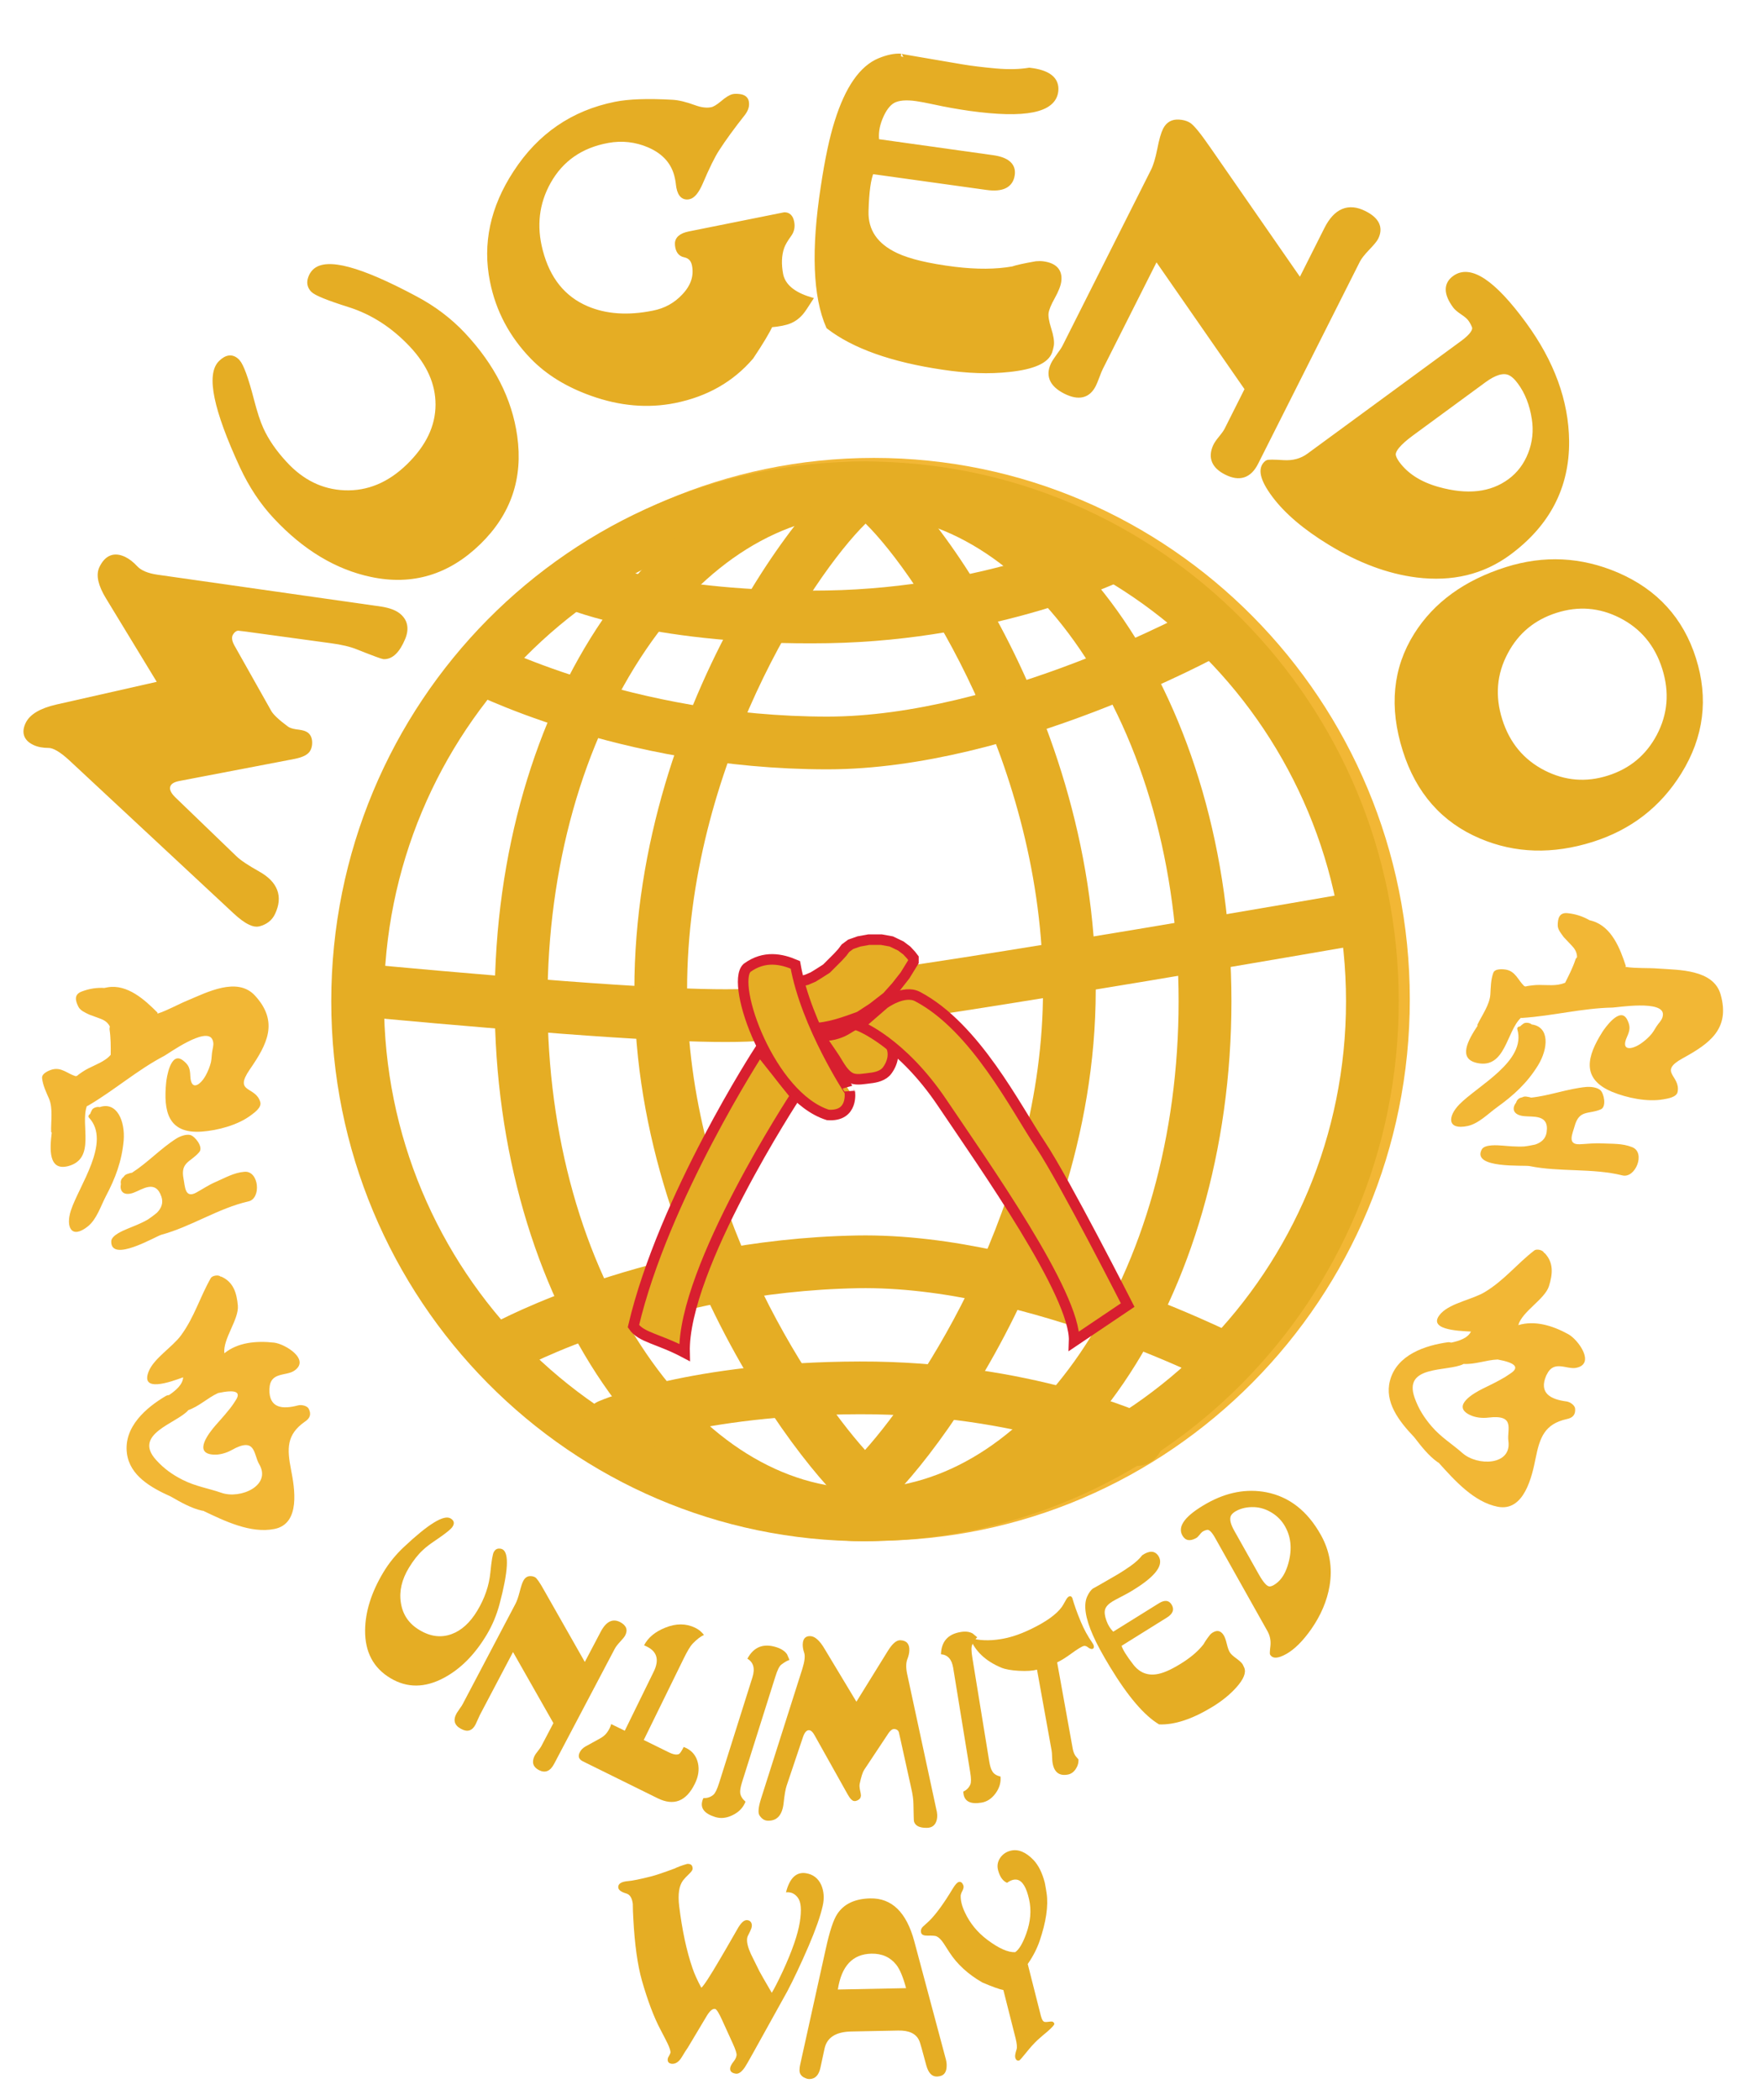 <?xml version="1.0" encoding="utf-8"?>
<!-- Generator: Adobe Illustrator 24.0.3, SVG Export Plug-In . SVG Version: 6.00 Build 0)  -->
<svg version="1.1" xmlns="http://www.w3.org/2000/svg" xmlns:xlink="http://www.w3.org/1999/xlink" x="0px" y="0px"
	 viewBox="0 0 167.22 199.11" style="enable-background:new 0 0 167.22 199.11;" xml:space="preserve">
<style type="text/css">
	.Red_x0020_Fill_x002C__x0020_Yellow_x0020_Stroke_x0020_1pt{fill:#E5AD24;stroke:#D81F2F;stroke-miterlimit:10;}
	.st0{display:none;fill:#D81F2F;}
	.st1{fill:#F2B735;}
	.st2{fill:#E5AD24;}
	.st3{fill:none;stroke:#E5AD24;stroke-width:5;stroke-miterlimit:10;}
	.st4{fill:none;stroke:#E5AD24;stroke-width:5;stroke-linecap:round;stroke-miterlimit:10;}
	.st5{fill:#E5AD24;stroke:#E5AD24;stroke-width:0.5;stroke-miterlimit:10;}
</style>
<g id="world-layer">
	<rect class="st0" width="167.22" height="199.11"/>
	<g>
		<path class="st1" d="M82.89,43.42c-28.07,0-50.83,22.98-50.83,51.34c0,28.35,22.76,51.34,50.83,51.34
			c28.07,0,50.83-22.98,50.83-51.34C133.71,66.41,110.96,43.42,82.89,43.42z M82.89,141.99c-25.82,0-46.76-21.15-46.76-47.23
			c0-26.08,20.93-47.23,46.76-47.23c25.83,0,46.76,21.14,46.76,47.23C129.65,120.84,108.71,141.99,82.89,141.99z"/>
		<g>
			<g>
				<g>
					<g>
						<path class="st2" d="M82.05,48.76c25.16,0,45.62,20.72,45.62,46.19s-20.47,46.19-45.62,46.19s-45.63-20.72-45.63-46.19
							S56.89,48.76,82.05,48.76 M82.05,43.76c-27.96,0-50.63,22.92-50.63,51.19s22.67,51.19,50.63,51.19s50.62-22.92,50.62-51.19
							S110.01,43.76,82.05,43.76L82.05,43.76z"/>
					</g>
					<g>
						<path class="st2" d="M81.86,48.76c7.63,0,14.94,4.55,20.57,12.81c6.04,8.85,9.36,20.7,9.36,33.38s-3.33,24.53-9.36,33.38
							c-5.64,8.26-12.95,12.81-20.57,12.81s-14.94-4.55-20.57-12.81c-6.04-8.85-9.36-20.7-9.36-33.38s3.33-24.53,9.36-33.38
							C66.92,53.31,74.23,48.76,81.86,48.76 M81.86,43.76c-19.29,0-34.94,22.92-34.94,51.19s15.64,51.19,34.94,51.19
							s34.94-22.92,34.94-51.19S101.15,43.76,81.86,43.76L81.86,43.76z"/>
					</g>
					<g>
						<path class="st2" d="M82.1,49.65c5.05,4.97,16.83,22.9,16.83,44.21c0,20.3-11.53,37.65-16.88,43.63
							c-5.35-5.97-16.88-23.33-16.88-43.63C65.17,72.65,77.01,54.66,82.1,49.65 M82.08,43.76c-0.01,0-0.02,0-0.03,0
							c-3.62,0.12-21.88,22.43-21.88,50.1s19.63,50.1,21.88,50.1s21.88-22.43,21.88-50.1C103.92,66.26,85.77,43.76,82.08,43.76
							L82.08,43.76z"/>
					</g>
				</g>
				<g>
					<path class="st3" d="M33.93,93.86c42.93,3.96,37.56,2.17,45.93,1.09c10.05-1.09,49.41-7.95,49.41-7.95"/>
					<path class="st3" d="M54.67,55.37c0,0,8.12,3.38,23.81,3.12s27.12-5.81,27.12-5.81"/>
					<path class="st3" d="M114.61,59.88c0,0-19.19,10.56-36.12,10.57c-19.25,0-33.38-7.38-33.38-7.38"/>
					<path class="st4" d="M57.79,135.16c0,0,8.06-3.52,23.75-3.56c15.69-0.04,26.28,4.9,26.28,4.9"/>
					<path class="st3" d="M117.63,129.56c0,0-19.38-10.21-36.31-9.91c-19.25,0.36-33.23,7.99-33.23,7.99"/>
				</g>
			</g>
		</g>
	</g>
</g>
<g id="text-layer">
	<g>
		<path class="st2" d="M46.18,154.98c-1.13,1.9-2.49,3.27-4.08,4.12c-1.8,0.96-3.49,0.97-5.06,0.03c-1.63-0.97-2.43-2.49-2.41-4.55
			c0.02-1.76,0.59-3.58,1.72-5.47c0.52-0.87,1.17-1.68,1.96-2.42c2.32-2.18,3.79-3.09,4.43-2.71c0.32,0.19,0.39,0.45,0.2,0.76
			c-0.14,0.24-0.67,0.67-1.59,1.29c-0.54,0.36-0.95,0.67-1.23,0.94c-0.47,0.43-0.91,0.99-1.33,1.68c-0.68,1.12-0.94,2.22-0.77,3.31
			c0.17,1.14,0.76,2.01,1.78,2.61c1.03,0.62,2.04,0.74,3.03,0.38c0.94-0.34,1.76-1.09,2.44-2.22c0.71-1.18,1.12-2.39,1.24-3.61
			c0.11-1.13,0.22-1.79,0.34-1.98c0.12-0.2,0.29-0.31,0.5-0.3c0.13,0,0.24,0.03,0.33,0.08c0.62,0.37,0.52,2.1-0.3,5.19
			C47.1,153.15,46.7,154.11,46.18,154.98z"/>
		<path class="st2" d="M59.29,155.09c-0.06,0.12-0.22,0.31-0.46,0.57c-0.25,0.27-0.42,0.49-0.51,0.66l-5.76,10.93
			c-0.37,0.71-0.86,0.9-1.45,0.59c-0.55-0.29-0.69-0.73-0.42-1.32c0.06-0.12,0.16-0.28,0.32-0.47c0.16-0.2,0.26-0.35,0.32-0.45
			l1.16-2.21l-3.83-6.74l-3.14,5.96c-0.05,0.1-0.12,0.26-0.21,0.46c-0.09,0.21-0.16,0.36-0.21,0.46c-0.31,0.59-0.77,0.73-1.36,0.41
			c-0.65-0.34-0.79-0.84-0.42-1.5c0.06-0.09,0.15-0.23,0.29-0.43c0.14-0.19,0.24-0.34,0.29-0.45l4.99-9.48
			c0.14-0.26,0.27-0.64,0.4-1.14c0.13-0.5,0.24-0.85,0.35-1.05c0.16-0.3,0.39-0.45,0.68-0.44c0.16,0,0.3,0.04,0.42,0.1
			c0.16,0.08,0.45,0.49,0.86,1.23l3.87,6.81l1.5-2.85c0.52-1,1.15-1.3,1.87-0.92C59.42,154.14,59.57,154.56,59.29,155.09z"/>
		<path class="st2" d="M65.91,169.13c-0.82,1.68-2,2.14-3.54,1.38l-7.09-3.5c-0.4-0.2-0.49-0.5-0.26-0.91
			c0.11-0.2,0.29-0.37,0.52-0.5l1.38-0.76c0.27-0.15,0.49-0.33,0.65-0.55c0.21-0.29,0.34-0.56,0.4-0.81l1.29,0.63l2.74-5.59
			c0.55-1.12,0.33-1.91-0.65-2.39c-0.09-0.04-0.17-0.08-0.26-0.12c0.38-0.73,1.05-1.29,2.01-1.67c1.03-0.42,1.98-0.41,2.84,0.01
			c0.35,0.17,0.62,0.4,0.83,0.68c-0.3,0.13-0.66,0.4-1.07,0.82c-0.21,0.22-0.5,0.69-0.86,1.43l-3.78,7.71l2.36,1.16
			c0.44,0.22,0.77,0.27,0.98,0.17c0.1-0.05,0.25-0.28,0.45-0.67c0.08,0.03,0.15,0.06,0.23,0.1c0.6,0.29,0.97,0.77,1.12,1.43
			C66.34,167.81,66.24,168.46,65.91,169.13z"/>
		<path class="st2" d="M70.71,170.84c-0.22,0.56-0.62,0.98-1.21,1.27c-0.59,0.29-1.14,0.35-1.67,0.18c-1.03-0.32-1.43-0.85-1.2-1.57
			c0.02-0.07,0.05-0.15,0.09-0.22c0.36,0.01,0.68-0.09,0.95-0.32c0.17-0.15,0.35-0.52,0.54-1.12l3.16-10.02
			c0.26-0.83,0.1-1.41-0.48-1.76c0.6-1.12,1.52-1.48,2.75-1.09c0.47,0.15,0.8,0.37,1.01,0.67l0.23,0.54
			c-0.18,0.05-0.44,0.19-0.77,0.44c-0.18,0.13-0.38,0.52-0.58,1.18l-3.15,9.98c-0.14,0.45-0.2,0.79-0.17,1.03
			C70.25,170.31,70.42,170.59,70.71,170.84z"/>
		<path class="st2" d="M88.86,172.53c-0.12,0.52-0.43,0.78-0.94,0.79c-0.7,0.01-1.11-0.19-1.23-0.61c-0.02-0.07-0.03-0.61-0.05-1.61
			c0-0.43-0.07-0.95-0.22-1.59l-1-4.53c-0.03-0.14-0.09-0.4-0.17-0.75c-0.06-0.16-0.2-0.26-0.4-0.28c-0.19-0.02-0.38,0.11-0.56,0.37
			l-2.33,3.51c-0.14,0.22-0.28,0.66-0.42,1.32c-0.03,0.14-0.02,0.33,0.03,0.57c0.06,0.26,0.09,0.44,0.09,0.54
			c-0.01,0.2-0.11,0.35-0.32,0.45c-0.1,0.05-0.21,0.08-0.31,0.07c-0.18-0.01-0.39-0.21-0.61-0.6l-3.17-5.66
			c-0.16-0.29-0.33-0.45-0.51-0.46c-0.23-0.01-0.42,0.2-0.57,0.63l-1.56,4.64c-0.11,0.33-0.2,0.87-0.28,1.61
			c-0.12,1.17-0.63,1.74-1.52,1.7c-0.31-0.01-0.56-0.18-0.77-0.5c-0.07-0.11-0.1-0.27-0.09-0.48c0.01-0.28,0.09-0.63,0.22-1.06
			l3.93-12.35c0.22-0.71,0.28-1.22,0.18-1.52c-0.1-0.29-0.15-0.57-0.14-0.82c0.02-0.54,0.27-0.79,0.73-0.77
			c0.42,0.02,0.87,0.41,1.32,1.17l3.04,5.05l2.99-4.83c0.43-0.69,0.82-1.02,1.19-1c0.59,0.03,0.87,0.36,0.84,0.99
			c-0.01,0.24-0.07,0.51-0.19,0.81c-0.13,0.35-0.14,0.81-0.02,1.38l2.76,12.81C88.91,171.92,88.92,172.26,88.86,172.53z"/>
		<path class="st2" d="M94.9,168.46c0.05,0.57-0.11,1.1-0.48,1.6c-0.37,0.5-0.82,0.79-1.34,0.87c-1.01,0.17-1.58-0.11-1.69-0.82
			c-0.01-0.07-0.02-0.15-0.02-0.23c0.31-0.14,0.54-0.37,0.67-0.68c0.08-0.2,0.08-0.59-0.02-1.18l-1.61-9.87
			c-0.13-0.81-0.52-1.24-1.16-1.29c0.04-1.21,0.66-1.91,1.87-2.11c0.46-0.08,0.84-0.03,1.14,0.14l0.43,0.36
			c-0.13,0.12-0.29,0.35-0.47,0.7c-0.1,0.19-0.1,0.61,0.01,1.25l1.6,9.82c0.07,0.44,0.17,0.76,0.3,0.95
			C94.27,168.21,94.53,168.37,94.9,168.46z"/>
		<path class="st2" d="M103.73,156.26c-0.07,0.13-0.21,0.13-0.43,0.02c-0.2-0.17-0.36-0.24-0.49-0.21
			c-0.21,0.05-0.63,0.31-1.26,0.77c-0.44,0.32-0.86,0.59-1.28,0.79l1.47,8.14c0.04,0.25,0.12,0.48,0.23,0.67
			c0.01,0.03,0.12,0.16,0.32,0.39c0.02,0.33-0.07,0.64-0.27,0.93c-0.2,0.29-0.45,0.46-0.75,0.51c-0.82,0.15-1.3-0.24-1.44-1.15
			c-0.02-0.12-0.03-0.31-0.04-0.57c-0.01-0.26-0.02-0.45-0.05-0.59l-1.38-7.64c-0.41,0.11-0.98,0.15-1.71,0.11
			c-0.73-0.04-1.29-0.14-1.68-0.3c-1.5-0.63-2.49-1.57-2.97-2.82c0.85,0.25,1.81,0.29,2.88,0.12c0.87-0.13,1.83-0.44,2.87-0.94
			c1.46-0.7,2.46-1.41,2.98-2.14c0.06-0.08,0.18-0.3,0.38-0.65c0.11-0.2,0.23-0.32,0.35-0.34c0.11-0.02,0.19,0.04,0.25,0.17
			c0.17,0.6,0.43,1.36,0.81,2.26c0.29,0.69,0.64,1.34,1.07,1.96C103.75,155.97,103.79,156.14,103.73,156.26z"/>
		<path class="st2" d="M118.02,158.14c0.19,0.47-0.06,1.09-0.76,1.87c-0.59,0.66-1.34,1.27-2.25,1.83
			c-1.92,1.17-3.61,1.73-5.07,1.67c-1.4-0.83-2.95-2.64-4.65-5.44c-0.74-1.22-1.28-2.22-1.62-3c-0.73-1.64-0.91-2.87-0.56-3.67
			c0.16-0.36,0.35-0.62,0.56-0.78c-0.03,0.03,0.23-0.12,0.81-0.45l1.54-0.89c0.36-0.21,0.77-0.48,1.24-0.81
			c0.46-0.33,0.82-0.66,1.08-1c0.68-0.46,1.19-0.44,1.53,0.06c0.54,0.83-0.21,1.88-2.26,3.16c-0.44,0.28-0.91,0.54-1.41,0.79
			c-0.29,0.15-0.51,0.27-0.68,0.37c-0.39,0.24-0.62,0.49-0.7,0.75c-0.08,0.26-0.04,0.62,0.13,1.09c0.15,0.41,0.36,0.75,0.64,1.03
			l4.34-2.7c0.54-0.33,0.93-0.29,1.19,0.12c0.29,0.46,0.14,0.88-0.44,1.24l-4.3,2.68c0.12,0.38,0.49,0.97,1.1,1.76
			c0.62,0.81,1.42,1.11,2.4,0.9c0.62-0.13,1.42-0.51,2.39-1.14c0.81-0.53,1.44-1.09,1.9-1.69c0.09-0.18,0.29-0.48,0.61-0.89
			c0.07-0.08,0.15-0.14,0.23-0.19c0.43-0.27,0.77-0.19,1.04,0.22c0.12,0.18,0.22,0.46,0.31,0.84c0.09,0.38,0.19,0.65,0.29,0.81
			c0.1,0.16,0.3,0.35,0.61,0.57c0.3,0.22,0.51,0.41,0.61,0.57C117.92,157.93,117.97,158.03,118.02,158.14z"/>
		<path class="st2" d="M125.28,145.54c0.84,1.5,1.12,3.11,0.83,4.84c-0.24,1.41-0.82,2.78-1.74,4.1c-0.78,1.11-1.57,1.9-2.36,2.35
			c-0.8,0.45-1.31,0.47-1.55,0.05c-0.03-0.05-0.02-0.32,0.04-0.82c0.05-0.49-0.04-0.95-0.27-1.37l-4.98-8.87
			c-0.31-0.55-0.57-0.81-0.78-0.75c-0.13,0.03-0.25,0.07-0.35,0.13c-0.09,0.05-0.2,0.15-0.33,0.32c-0.13,0.16-0.24,0.27-0.33,0.32
			c-0.6,0.33-1.03,0.25-1.31-0.24c-0.5-0.88,0.28-1.9,2.34-3.06c1.88-1.05,3.76-1.4,5.63-1.04
			C122.29,141.93,124.01,143.27,125.28,145.54z M121.9,144.76c-0.3-0.54-0.72-0.98-1.25-1.31c-0.53-0.33-1.08-0.51-1.66-0.54
			c-0.68-0.03-1.27,0.1-1.77,0.38c-0.23,0.13-0.39,0.28-0.47,0.44c-0.14,0.31-0.04,0.77,0.3,1.38l2.35,4.18
			c0.43,0.76,0.77,1.14,1.02,1.14c0.11,0,0.23-0.04,0.38-0.12c0.6-0.34,1.04-0.94,1.32-1.81
			C122.58,147.08,122.5,145.84,121.9,144.76z"/>
	</g>
	<g>
		<path class="st2" d="M78.03,180.73c-0.22,0.98-0.67,2.25-1.33,3.79c-0.76,1.76-1.44,3.19-2.03,4.31
			c-0.55,0.99-1.64,2.95-3.27,5.89c-0.41,0.74-0.66,1.17-0.75,1.3c-0.31,0.45-0.59,0.65-0.86,0.61c-0.41-0.06-0.58-0.25-0.53-0.56
			c0.03-0.16,0.14-0.37,0.35-0.63c0.14-0.18,0.22-0.36,0.25-0.54c0.03-0.17-0.09-0.55-0.36-1.14l-1.02-2.24
			c-0.3-0.66-0.52-1.01-0.66-1.03c-0.24-0.04-0.5,0.19-0.79,0.67l-1.78,2.98c-0.14,0.2-0.33,0.49-0.56,0.88
			c-0.28,0.48-0.61,0.71-0.99,0.67c-0.23-0.03-0.35-0.14-0.37-0.34c-0.01-0.12,0.02-0.24,0.1-0.36c0.09-0.16,0.14-0.27,0.16-0.33
			c0.03-0.13-0.05-0.41-0.24-0.83c-0.08-0.17-0.31-0.63-0.71-1.39c-0.62-1.17-1.2-2.71-1.75-4.62c-0.42-1.48-0.69-3.44-0.82-5.87
			c-0.03-0.53-0.05-1.01-0.05-1.42c-0.07-0.56-0.27-0.88-0.6-0.98c-0.55-0.16-0.81-0.37-0.78-0.66c0.03-0.3,0.34-0.47,0.92-0.52
			c0.41-0.03,1.15-0.18,2.22-0.45c0.43-0.11,1.17-0.36,2.22-0.75c0.27-0.14,0.66-0.28,1.17-0.43c0.3-0.02,0.47,0.08,0.51,0.32
			c0.01,0.07,0.02,0.13,0.01,0.17c-0.02,0.12-0.13,0.27-0.34,0.47c-0.26,0.25-0.45,0.45-0.57,0.61c-0.18,0.25-0.31,0.57-0.37,0.97
			c-0.06,0.41-0.06,0.9,0.01,1.47c0.28,2.28,0.7,4.24,1.26,5.87c0.19,0.56,0.47,1.18,0.84,1.86c0.23-0.18,0.82-1.09,1.78-2.73
			c0.28-0.47,0.82-1.4,1.61-2.78c0.34-0.62,0.65-0.92,0.94-0.9c0.19,0.01,0.32,0.09,0.4,0.24c0.08,0.15,0.08,0.32,0.02,0.52
			c-0.04,0.12-0.14,0.36-0.33,0.72c-0.03,0.07-0.06,0.14-0.07,0.22c-0.06,0.37,0.06,0.87,0.35,1.51c0.18,0.37,0.45,0.91,0.81,1.64
			c0.08,0.16,0.47,0.84,1.17,2.04c0.22-0.35,0.56-1.01,1.02-1.99c0.91-1.96,1.45-3.53,1.64-4.71c0.18-1.14,0.12-1.91-0.18-2.31
			c-0.22-0.3-0.49-0.47-0.8-0.51c-0.1-0.02-0.21-0.02-0.33,0c0.34-1.35,0.97-1.96,1.89-1.82c0.68,0.11,1.16,0.48,1.45,1.11
			C78.15,179.33,78.2,179.99,78.03,180.73z"/>
		<path class="st2" d="M89.72,195.29c0.04,0.17,0.07,0.34,0.07,0.52c0.01,0.61-0.2,0.96-0.63,1.05c-0.13,0.03-0.23,0.04-0.3,0.04
			c-0.47,0.01-0.8-0.34-1-1.05l-0.44-1.62c-0.11-0.4-0.19-0.66-0.26-0.79c-0.3-0.62-0.96-0.92-1.96-0.9l-4.46,0.09
			c-1.46,0.03-2.3,0.57-2.53,1.61l-0.39,1.81c-0.15,0.72-0.5,1.08-1.04,1.09c-0.08,0-0.15-0.01-0.23-0.03
			c-0.47-0.14-0.71-0.4-0.72-0.78c0-0.15,0.02-0.36,0.08-0.62l2.42-10.94c0.36-1.64,0.72-2.74,1.09-3.29
			c0.63-0.95,1.67-1.44,3.13-1.47c2.04-0.04,3.43,1.32,4.17,4.07L89.72,195.29z M85.94,188.52c-0.28-1.05-0.59-1.79-0.93-2.22
			c-0.57-0.72-1.36-1.07-2.36-1.05c-1.78,0.04-2.84,1.17-3.18,3.4L85.94,188.52z"/>
		<path class="st2" d="M99.27,179.51c0.18,1.22-0.05,2.74-0.67,4.56c-0.25,0.72-0.62,1.44-1.12,2.16l1.25,4.93
			c0.09,0.34,0.2,0.53,0.35,0.56c0.09,0.02,0.27,0.01,0.54-0.03c0.19-0.03,0.32,0.03,0.38,0.19c0.04,0.09-0.19,0.35-0.67,0.77
			c-0.21,0.17-0.52,0.43-0.92,0.79c-0.35,0.33-0.7,0.72-1.05,1.16c-0.4,0.5-0.63,0.76-0.69,0.78c-0.19,0.05-0.32-0.05-0.38-0.3
			c-0.03-0.13,0.01-0.38,0.13-0.75c0.07-0.2,0.03-0.56-0.1-1.09l-1.15-4.54c-0.37-0.07-1.04-0.31-2-0.72
			c-1.34-0.77-2.38-1.72-3.12-2.86c-0.12-0.18-0.3-0.46-0.54-0.84c-0.23-0.35-0.46-0.57-0.67-0.67c-0.12-0.06-0.41-0.08-0.86-0.07
			c-0.35,0.01-0.56-0.08-0.61-0.27c-0.06-0.22,0-0.42,0.18-0.59c0.11-0.1,0.31-0.28,0.59-0.54c0.62-0.61,1.37-1.63,2.23-3.06
			c0.23-0.38,0.42-0.59,0.58-0.63c0.18-0.04,0.32,0.06,0.42,0.31c0.05,0.13,0.03,0.29-0.06,0.48c-0.13,0.24-0.19,0.42-0.19,0.52
			c-0.01,0.46,0.12,1,0.41,1.6c0.47,1,1.17,1.86,2.11,2.57c1.09,0.82,1.97,1.21,2.65,1.18c0.37-0.25,0.72-0.84,1.05-1.76
			c0.41-1.13,0.5-2.21,0.27-3.24c-0.25-1.14-0.63-1.76-1.13-1.87c-0.29-0.06-0.61,0.04-0.96,0.29c-0.39-0.16-0.67-0.54-0.84-1.15
			c-0.13-0.44-0.06-0.85,0.19-1.22c0.24-0.34,0.57-0.57,0.98-0.67c0.71-0.18,1.44,0.11,2.18,0.88c0.47,0.5,0.83,1.22,1.07,2.16
			C99.16,178.84,99.22,179.17,99.27,179.51z"/>
	</g>
	<path class="st5" d="M37.73,58.34c0.68,0.52,0.84,1.24,0.48,2.13c-0.51,1.23-1.12,1.82-1.83,1.78c-0.12-0.01-0.94-0.31-2.45-0.91
		c-0.64-0.26-1.48-0.46-2.54-0.6l-7.54-1.03c-0.24-0.04-0.66-0.09-1.26-0.16c-0.29,0.02-0.54,0.2-0.73,0.54
		c-0.17,0.32-0.12,0.73,0.14,1.21l3.52,6.25c0.22,0.38,0.77,0.9,1.65,1.55c0.19,0.14,0.48,0.24,0.87,0.3
		c0.43,0.05,0.73,0.11,0.88,0.19c0.29,0.14,0.44,0.42,0.44,0.84c0,0.21-0.04,0.41-0.13,0.59c-0.15,0.32-0.6,0.55-1.36,0.7
		l-10.86,2.08c-0.57,0.1-0.92,0.31-1.06,0.61c-0.19,0.4-0.02,0.87,0.51,1.38l5.79,5.58c0.41,0.4,1.15,0.89,2.2,1.48
		c1.67,0.93,2.14,2.17,1.41,3.71c-0.25,0.53-0.7,0.88-1.33,1.04c-0.21,0.05-0.48,0.01-0.79-0.14c-0.41-0.19-0.88-0.54-1.42-1.04
		L6.75,71.92c-0.9-0.83-1.61-1.25-2.14-1.25c-0.52,0-0.96-0.08-1.34-0.26c-0.78-0.37-0.99-0.96-0.61-1.75
		c0.35-0.73,1.26-1.27,2.74-1.61l9.86-2.23l-5-8.22c-0.71-1.17-0.91-2.07-0.61-2.71c0.48-1.01,1.18-1.3,2.11-0.86
		c0.35,0.17,0.71,0.44,1.07,0.83c0.42,0.45,1.1,0.74,2.06,0.88l21.27,3.03C36.84,57.88,37.37,58.07,37.73,58.34z"/>
	<path class="st5" d="M43.91,31.74c2.77,2.95,4.41,6.16,4.9,9.63c0.56,3.93-0.58,7.27-3.41,10.03c-2.93,2.86-6.32,3.88-10.17,3.06
		c-3.27-0.69-6.3-2.51-9.06-5.46c-1.27-1.35-2.33-2.95-3.19-4.8c-2.5-5.41-3.17-8.67-2.03-9.79c0.58-0.57,1.1-0.61,1.57-0.11
		c0.35,0.38,0.79,1.58,1.32,3.62c0.31,1.2,0.61,2.13,0.91,2.78c0.49,1.08,1.23,2.17,2.24,3.26c1.62,1.77,3.51,2.69,5.67,2.78
		c2.24,0.09,4.28-0.75,6.11-2.53c1.86-1.81,2.79-3.76,2.79-5.85c0-2-0.83-3.88-2.5-5.66c-1.73-1.84-3.7-3.11-5.9-3.81
		c-2.03-0.64-3.19-1.11-3.47-1.41c-0.3-0.32-0.37-0.69-0.22-1.11c0.09-0.26,0.22-0.46,0.38-0.62c1.11-1.09,4.28-0.24,9.5,2.55
		C41.11,29.23,42.63,30.38,43.91,31.74z"/>
	<path class="st5" d="M76.81,28.41c-0.41,0.64-0.67,1.02-0.78,1.15c-0.32,0.4-0.69,0.68-1.11,0.86c-0.39,0.17-1.01,0.3-1.85,0.37
		c-0.31,0.67-0.92,1.69-1.83,3.05c-1.85,2.16-4.27,3.53-7.24,4.13c-2.54,0.51-5.15,0.29-7.84-0.67c-2.31-0.82-4.18-1.97-5.62-3.45
		c-2-2.06-3.27-4.45-3.82-7.19c-0.71-3.52,0.02-6.95,2.2-10.28c2.28-3.51,5.43-5.67,9.45-6.48c1.28-0.26,3.07-0.32,5.4-0.19
		c0.56,0.03,1.25,0.2,2.07,0.5c0.63,0.23,1.19,0.3,1.67,0.2c0.26-0.05,0.61-0.26,1.04-0.62c0.43-0.37,0.77-0.57,1-0.62
		c0.15-0.03,0.35-0.03,0.6,0c0.37,0.05,0.58,0.21,0.63,0.49c0.07,0.36-0.04,0.71-0.32,1.08c-1.02,1.29-1.85,2.43-2.48,3.41
		c-0.4,0.62-0.92,1.67-1.55,3.15c-0.36,0.83-0.73,1.28-1.1,1.35c-0.56,0.11-0.89-0.3-0.98-1.25c-0.01-0.13-0.04-0.31-0.09-0.54
		c-0.29-1.42-1.18-2.46-2.68-3.11c-1.26-0.54-2.58-0.69-3.94-0.44c-2.56,0.47-4.44,1.78-5.64,3.93c-1.12,2.01-1.38,4.2-0.76,6.56
		c0.7,2.69,2.16,4.51,4.4,5.47c1.81,0.77,3.92,0.92,6.34,0.43c1.17-0.23,2.14-0.77,2.93-1.62c0.86-0.91,1.18-1.9,0.97-2.95
		c-0.11-0.55-0.42-0.87-0.95-0.98c-0.39-0.08-0.61-0.39-0.66-0.92c-0.06-0.53,0.31-0.88,1.12-1.04l9.02-1.81
		c0.36,0,0.58,0.22,0.67,0.68c0.09,0.43,0.01,0.81-0.22,1.14c-0.37,0.51-0.61,0.92-0.72,1.24c-0.26,0.75-0.29,1.63-0.1,2.62
		C74.27,27.12,75.19,27.92,76.81,28.41z"/>
	<path class="st5" d="M99.56,33.33c-0.31,0.89-1.58,1.45-3.82,1.69c-1.9,0.21-3.99,0.14-6.29-0.21c-4.83-0.71-8.45-2-10.85-3.85
		c-1.25-2.86-1.42-7.27-0.5-13.25c0.39-2.6,0.83-4.66,1.31-6.16c0.99-3.17,2.34-5.11,4.03-5.8c0.76-0.31,1.43-0.45,2.01-0.41
		c-0.1,0,0.56,0.12,1.99,0.36l3.81,0.65c0.9,0.15,1.96,0.28,3.19,0.39s2.29,0.08,3.19-0.07c1.78,0.2,2.62,0.85,2.5,1.96
		c-0.2,1.82-2.9,2.36-8.11,1.64c-1.12-0.16-2.27-0.36-3.45-0.62c-0.69-0.15-1.24-0.25-1.65-0.31c-0.98-0.14-1.72-0.07-2.21,0.19
		c-0.49,0.27-0.91,0.83-1.25,1.68c-0.3,0.74-0.41,1.48-0.31,2.21l11,1.54c1.36,0.19,1.98,0.73,1.85,1.61c-0.14,1-0.95,1.4-2.42,1.19
		l-10.92-1.52c-0.31,0.68-0.48,1.94-0.53,3.79c-0.05,1.88,0.9,3.27,2.85,4.19c1.23,0.58,3.09,1.02,5.58,1.33
		c2.08,0.25,3.92,0.24,5.5-0.04c0.4-0.14,1.14-0.3,2.23-0.49c0.23-0.02,0.45-0.02,0.66,0.01c1.08,0.15,1.57,0.68,1.47,1.58
		c-0.04,0.39-0.24,0.9-0.6,1.55c-0.36,0.64-0.56,1.14-0.61,1.49c-0.05,0.35,0.04,0.86,0.25,1.54c0.22,0.68,0.3,1.19,0.25,1.54
		C99.68,32.91,99.63,33.11,99.56,33.33z"/>
	<path class="st5" d="M130.49,22.54c-0.1,0.2-0.38,0.53-0.82,0.99c-0.44,0.46-0.74,0.84-0.9,1.15l-9.66,19.18
		c-0.62,1.24-1.55,1.55-2.79,0.92c-1.14-0.57-1.49-1.38-1.04-2.42c0.09-0.21,0.27-0.48,0.55-0.82c0.28-0.34,0.46-0.6,0.55-0.78
		l1.95-3.88l-8.67-12.49l-5.27,10.46c-0.09,0.18-0.21,0.45-0.34,0.82c-0.14,0.37-0.25,0.64-0.34,0.82c-0.52,1.03-1.4,1.24-2.64,0.62
		c-1.35-0.68-1.7-1.59-1.06-2.73c0.1-0.16,0.27-0.41,0.51-0.75c0.25-0.33,0.42-0.6,0.51-0.79l8.37-16.63
		c0.23-0.46,0.43-1.13,0.61-2.02c0.17-0.89,0.35-1.51,0.53-1.87c0.27-0.53,0.69-0.77,1.28-0.73c0.32,0.02,0.61,0.09,0.85,0.22
		c0.33,0.16,0.96,0.93,1.9,2.29l8.76,12.63l2.51-4.99c0.88-1.75,2.07-2.25,3.56-1.5C130.6,20.84,130.96,21.61,130.49,22.54z"/>
	<path class="st5" d="M143.06,52.43c-2.46,1.8-5.34,2.49-8.66,2.08c-2.71-0.34-5.46-1.37-8.26-3.08c-2.36-1.44-4.11-2.94-5.26-4.48
		c-1.15-1.54-1.37-2.56-0.68-3.07c0.08-0.06,0.59-0.06,1.53,0c0.94,0.06,1.75-0.16,2.44-0.67l14.57-10.68
		c0.91-0.67,1.28-1.21,1.1-1.62c-0.1-0.25-0.23-0.48-0.38-0.68c-0.12-0.17-0.36-0.38-0.72-0.62c-0.36-0.24-0.6-0.45-0.72-0.62
		c-0.84-1.15-0.86-2.03-0.04-2.62c1.45-1.06,3.64,0.39,6.55,4.36c2.66,3.63,4.01,7.33,4.05,11.09
		C148.62,46.16,146.78,49.7,143.06,52.43z M143.22,45.64c0.89-0.65,1.54-1.52,1.96-2.59c0.42-1.08,0.54-2.19,0.36-3.35
		c-0.21-1.36-0.66-2.52-1.37-3.48c-0.33-0.45-0.66-0.75-0.99-0.89c-0.62-0.26-1.43-0.02-2.44,0.72l-6.87,5.04
		c-1.25,0.92-1.83,1.63-1.72,2.12c0.04,0.21,0.17,0.46,0.37,0.74c0.85,1.16,2.14,1.98,3.85,2.46
		C139.17,47.2,141.45,46.94,143.22,45.64z"/>
	<path class="st5" d="M151,79.59c-3.75,1.18-7.25,1.08-10.52-0.31c-3.55-1.5-5.95-4.23-7.19-8.16c-1.29-4.08-0.94-7.72,1.06-10.9
		c1.83-2.91,4.68-4.98,8.56-6.21c3.55-1.12,7.03-0.95,10.44,0.51c3.66,1.57,6.09,4.23,7.27,7.96c1.19,3.76,0.74,7.33-1.35,10.71
		C157.33,76.33,154.57,78.46,151,79.59z M152.59,73.78c2.14-0.68,3.73-2,4.78-3.98c1.07-2.03,1.25-4.18,0.53-6.46
		c-0.72-2.28-2.11-3.94-4.16-4.98c-1.98-1-4.03-1.17-6.17-0.49s-3.73,1.99-4.77,3.95c-1.09,2.03-1.27,4.19-0.55,6.47
		c0.72,2.28,2.1,3.94,4.15,4.99C148.39,74.29,150.45,74.46,152.59,73.78z"/>
</g>
<g id="ribbon-layer">
	<g>
		<path class="Red_x0020_Fill_x002C__x0020_Yellow_x0020_Stroke_x0020_1pt" d="M72.04,99.59c0,0-9.11,14.02-11.96,26.16
			c0.74,1.08,2.35,1.18,4.85,2.5c-0.2-7.99,10.53-24.35,10.53-24.35L72.04,99.59z"/>
		<path class="Red_x0020_Fill_x002C__x0020_Yellow_x0020_Stroke_x0020_1pt" d="M75.47,92.91l0.5,0.13l0.53-0.13l0.63-0.27l0.6-0.37
			l0.67-0.43l0.43-0.43l0.63-0.63l0.43-0.47l0.3-0.4l0.5-0.37l0.77-0.27l0.94-0.17h1.2l0.94,0.17l0.9,0.43l0.57,0.43l0.4,0.43
			l0.23,0.3v0.33l-0.8,1.3l-0.84,1.07l-0.87,0.97l-1.34,1.04l-1.27,0.83c-1.43,0.52-2.97,1.1-4.51,1.1L75.47,92.91z"/>
		<path class="Red_x0020_Fill_x002C__x0020_Yellow_x0020_Stroke_x0020_1pt" d="M75.44,91.49c-1.3-0.56-2.94-0.92-4.59,0.29
			c-1.58,1.54,2.19,12.19,7.67,13.94c2.47,0.18,2.08-2.22,2.08-2.22S76.45,97.23,75.44,91.49z"/>
		<path class="Red_x0020_Fill_x002C__x0020_Yellow_x0020_Stroke_x0020_1pt" d="M77.61,98.05c0.71,0.31,1.67,0.05,2.33-0.25
			c0.69-0.32,1.22-0.89,2.05-0.81c0.67,0.06,1.21,0.55,1.64,1.03c0.26,0.29,0.5,0.59,0.73,0.9c0.57,0.8,0.35,1.82-0.21,2.58
			c-0.37,0.51-1.07,0.67-1.65,0.73c-0.54,0.06-1.2,0.21-1.72,0.01c-0.72-0.28-1.19-1.22-1.58-1.84c-0.42-0.65-0.87-1.27-1.3-1.92
			C77.84,98.39,77.71,98.09,77.61,98.05z"/>
		<path class="Red_x0020_Fill_x002C__x0020_Yellow_x0020_Stroke_x0020_1pt" d="M81.46,97.26c0,0,4,1.5,7.92,7.33
			c3.92,5.83,12.67,18.17,12.5,22.58l5.08-3.42c0,0-6.01-11.81-8.25-15.17c-2.37-3.54-6.17-11.17-11.67-14.08
			c-1.31-0.7-3.17,0.67-3.17,0.67L81.46,97.26z"/>
	</g>
</g>
<g id="icon-layer">
	<g>
		<path class="st1" d="M145.28,97.14c-0.19-0.18-0.61-0.21-0.78-0.08c-0.07,0.06-0.15,0.11-0.22,0.17
			c-0.04,0.03-0.06,0.06-0.08,0.09c-0.19,0.02-0.33,0.11-0.28,0.29c0.87,3.01-3.74,5.32-5.49,7.1c-1.13,1.15-1.19,2.47,0.77,2.06
			c1.05-0.22,1.97-1.19,2.81-1.79c1.58-1.14,2.84-2.29,3.87-3.96C146.86,99.42,147,97.37,145.28,97.14z"/>
		<g>
			<path class="st1" d="M154.82,108.78c-0.94-0.38-1.9-0.31-2.9-0.36c-0.69-0.04-1.39,0.05-2.07,0.08c-1.25,0.06-0.68-1.03-0.5-1.71
				c0.44-1.6,1.33-1.1,2.49-1.6c0.56-0.25,0.3-1.53-0.06-1.83c-0.32-0.27-0.95-0.33-1.35-0.29c-1.75,0.17-3.44,0.82-5.2,1.01
				c-0.13-0.04-0.25-0.07-0.35-0.08c-0.14-0.03-0.28-0.04-0.41,0.01c-0.05,0.02-0.08,0.03-0.11,0.05c-0.26,0.04-0.47,0.19-0.56,0.5
				c-0.4,0.5-0.33,1.14,0.7,1.27c0.88,0.11,2.45-0.21,2.2,1.52c-0.09,0.64-0.52,0.99-1.09,1.18c-0.34,0.07-0.68,0.14-1.04,0.18
				c-0.76,0.04-1.55-0.04-2.05-0.08c-0.43-0.03-1.71-0.15-1.98,0.37c-0.96,1.83,4.01,1.46,4.54,1.57c2.85,0.58,5.97,0.18,8.79,0.88
				C155.11,111.78,156.12,109.3,154.82,108.78z"/>
			<path class="st1" d="M159.62,100.34c2.51-1.38,4.51-2.77,3.58-6.04c-0.68-2.4-4-2.32-5.91-2.46c-1.05-0.08-2.09,0-3.13-0.16
				c0.04-0.03,0.06-0.06,0.04-0.11c-0.53-1.62-1.33-3.69-3.16-4.24c-0.1-0.03-0.2-0.06-0.29-0.08c-0.59-0.34-1.27-0.58-2.05-0.66
				c-0.81-0.09-0.95,0.5-0.95,1.16c0,0.41,0.35,0.8,0.57,1.11c0.27,0.29,0.54,0.57,0.81,0.86c0.33,0.35,0.45,0.7,0.45,1.04
				c-0.06,0.07-0.12,0.14-0.15,0.23c-0.25,0.77-0.62,1.48-0.98,2.2c-0.2,0.08-0.42,0.14-0.66,0.18c-0.8,0.12-1.62-0.04-2.41,0.06
				c-0.23,0.03-0.46,0.05-0.68,0.11c-0.06-0.01-0.12-0.03-0.14-0.05c-0.57-0.55-0.81-1.36-1.68-1.54c-0.31-0.06-1.08-0.13-1.24,0.29
				c-0.24,0.67-0.24,1.34-0.28,2.04c-0.06,0.99-0.81,2.01-1.23,2.89c-0.01,0.03,0,0.06,0.02,0.09c-0.88,1.33-1.93,3.15-0.02,3.54
				c2.67,0.55,2.75-3,4.13-4.29c0.05,0.01,0.1,0.02,0.14,0.01c2.88-0.19,5.71-0.93,8.55-0.98c0.44-0.01,4.8-0.73,4.78,0.65
				c-0.01,0.38-0.22,0.63-0.45,0.91c-0.24,0.3-0.39,0.65-0.63,0.94c-0.26,0.32-0.67,0.68-1.01,0.91c-0.84,0.58-1.95,0.76-1.32-0.63
				c0.3-0.67,0.33-1.01,0.02-1.63c-0.66-1.33-2.15,0.84-2.36,1.17c-1.43,2.27-2.06,4.42,0.93,5.67c1.41,0.58,3.35,0.98,4.86,0.71
				c0.39-0.07,1.25-0.19,1.35-0.7C159.43,101.97,157.21,101.66,159.62,100.34z"/>
		</g>
		<path class="st1" d="M149.4,133.57c-0.03-0.33-0.48-0.63-0.8-0.68c-1.48-0.19-2.69-0.76-1.93-2.48c0.01-0.01,0.01-0.02,0.02-0.04
			c0,0,0,0,0.01-0.01c0-0.01,0-0.01,0.01-0.02c0.67-1.42,1.88-0.46,2.79-0.64c1.86-0.37,0.19-2.68-0.75-3.19
			c-1.49-0.82-3.17-1.33-4.74-0.86c0.37-1.31,2.52-2.45,2.91-3.7c0.35-1.13,0.46-2.19-0.38-3.1c-0.03-0.03-0.07-0.05-0.11-0.08
			c-0.08-0.23-0.67-0.38-0.9-0.2c-1.66,1.28-2.83,2.81-4.67,3.93c-1.16,0.71-3.21,1.04-4.15,2c-1.5,1.56,1.48,1.7,2.81,1.76
			c-0.29,0.61-1.08,0.88-1.87,1.05c-0.1-0.03-0.2-0.05-0.29-0.04c-2.17,0.3-4.87,1.18-5.52,3.64c-0.54,2.03,0.83,3.83,2.3,5.37
			c0.66,0.86,1.38,1.78,2.24,2.38c0.02,0.02,0.05,0.02,0.07,0.03c1.54,1.71,3.36,3.74,5.6,4.18c2.51,0.5,3.26-2.87,3.6-4.58
			c0.4-2,0.86-3.26,2.95-3.73C149.16,134.45,149.45,134.16,149.4,133.57z M138.71,137.78c-1.01-0.89-2.02-1.48-2.93-2.54
			c-0.71-0.83-1.23-1.65-1.6-2.69c-1.13-3.14,3.1-2.46,4.61-3.2c0.01-0.01,0.01-0.01,0.02-0.02c1.12,0.06,2.12-0.37,3.24-0.42
			c1.7,0.31,2.1,0.75,1.21,1.33c-0.31,0.22-0.63,0.42-0.97,0.6c-0.54,0.3-1.09,0.56-1.64,0.83c-0.81,0.4-3.01,1.63-1.25,2.49
			c0.52,0.26,1.19,0.33,1.76,0.26c2.64-0.32,1.75,1.15,1.91,2.22C143.4,138.97,140.13,139.04,138.71,137.78z"/>
	</g>
	<g>
		<path class="st1" d="M9.45,104.98c-0.25-0.07-0.64,0.08-0.73,0.27c-0.04,0.08-0.08,0.17-0.12,0.25c-0.02,0.04-0.03,0.08-0.03,0.11
			c-0.16,0.1-0.25,0.25-0.12,0.38c2.12,2.3-0.96,6.43-1.73,8.8c-0.5,1.54,0.04,2.75,1.61,1.5c0.84-0.67,1.23-1.94,1.71-2.86
			c0.91-1.72,1.51-3.32,1.69-5.28C11.88,106.31,11.09,104.42,9.45,104.98z"/>
		<path class="st1" d="M29.28,133.58c-0.15-0.29-0.69-0.4-1-0.32c-1.44,0.38-2.77,0.32-2.73-1.55c0-0.02,0.01-0.03,0.01-0.04
			c0,0,0-0.01,0-0.01c0-0.01,0-0.01,0-0.02c0.08-1.57,1.56-1.14,2.34-1.66c1.58-1.05-0.85-2.55-1.91-2.67
			c-1.69-0.19-3.44-0.02-4.71,1.01c-0.16-1.35,1.4-3.22,1.28-4.53c-0.11-1.18-0.41-2.2-1.53-2.72c-0.04-0.02-0.08-0.02-0.13-0.03
			c-0.16-0.18-0.77-0.1-0.91,0.16c-1.04,1.82-1.54,3.67-2.82,5.42c-0.8,1.1-2.58,2.18-3.07,3.43c-0.8,2.01,2.02,1.01,3.27,0.55
			c-0.03,0.67-0.66,1.22-1.33,1.68c-0.1,0.01-0.2,0.03-0.28,0.07c-1.89,1.11-4.05,2.95-3.72,5.47c0.28,2.09,2.23,3.22,4.17,4.09
			c0.94,0.54,1.96,1.12,2.98,1.34c0.02,0.01,0.05,0,0.07,0c2.07,0.99,4.53,2.18,6.77,1.73c2.51-0.5,1.91-3.9,1.58-5.6
			c-0.39-2-0.45-3.34,1.3-4.57C29.4,134.49,29.55,134.11,29.28,133.58z M21,141.55c-1.27-0.44-2.43-0.6-3.68-1.23
			c-0.97-0.49-1.77-1.06-2.51-1.88c-2.25-2.47,1.93-3.46,3.04-4.71c0.01-0.01,0.01-0.01,0.01-0.02c1.05-0.37,1.81-1.15,2.83-1.62
			c1.69-0.36,2.23-0.11,1.62,0.76c-0.2,0.32-0.42,0.63-0.67,0.92c-0.38,0.48-0.8,0.93-1.2,1.39c-0.59,0.68-2.16,2.65-0.2,2.77
			c0.58,0.04,1.22-0.15,1.73-0.43c2.32-1.31,2.06,0.4,2.61,1.33C25.79,140.86,22.8,142.18,21,141.55z"/>
		<g>
			<path class="st1" d="M23.19,111.11c-1.01,0.08-1.84,0.58-2.75,0.97c-0.63,0.27-1.22,0.67-1.82,1c-1.1,0.61-1.07-0.62-1.21-1.3
				c-0.32-1.62,0.7-1.58,1.5-2.55c0.39-0.47-0.42-1.5-0.87-1.61c-0.41-0.09-0.99,0.13-1.33,0.35c-1.48,0.94-2.71,2.28-4.19,3.23
				c-0.14,0.02-0.26,0.05-0.35,0.09c-0.14,0.04-0.27,0.09-0.36,0.19c-0.03,0.04-0.06,0.07-0.07,0.1c-0.21,0.16-0.34,0.38-0.27,0.7
				c-0.14,0.62,0.21,1.17,1.19,0.82c0.83-0.3,2.09-1.29,2.65,0.37c0.21,0.61-0.02,1.12-0.44,1.54c-0.27,0.22-0.55,0.43-0.85,0.63
				c-0.66,0.38-1.41,0.66-1.87,0.85c-0.4,0.17-1.59,0.63-1.6,1.22c-0.04,2.07,4.24-0.49,4.76-0.63c2.81-0.76,5.42-2.52,8.25-3.16
				C24.8,113.66,24.58,111,23.19,111.11z"/>
			<path class="st1" d="M23.69,101.41c1.63-2.36,2.79-4.5,0.5-7c-1.68-1.84-4.61-0.29-6.39,0.45c-0.97,0.4-1.87,0.93-2.87,1.26
				c0.02-0.04,0.03-0.08-0.01-0.12c-1.2-1.21-2.85-2.7-4.72-2.38c-0.1,0.02-0.2,0.04-0.3,0.06c-0.69-0.04-1.39,0.05-2.13,0.33
				C7,94.29,7.14,94.88,7.44,95.47c0.19,0.37,0.67,0.56,1.01,0.73c0.37,0.13,0.74,0.27,1.11,0.41c0.45,0.17,0.71,0.42,0.86,0.73
				c-0.02,0.09-0.04,0.17-0.03,0.27c0.12,0.8,0.12,1.6,0.11,2.41c-0.14,0.16-0.31,0.32-0.51,0.45c-0.66,0.46-1.46,0.69-2.13,1.14
				c-0.19,0.13-0.38,0.25-0.56,0.41c-0.06,0.01-0.12,0.03-0.15,0.02c-0.76-0.24-1.33-0.86-2.19-0.63c-0.3,0.08-1.02,0.37-0.97,0.82
				c0.08,0.7,0.38,1.3,0.66,1.95c0.39,0.92,0.17,2.16,0.2,3.13c0,0.04,0.02,0.06,0.06,0.08c-0.2,1.58-0.32,3.68,1.57,3.18
				c2.64-0.71,1.11-3.92,1.76-5.69c0.05-0.01,0.1-0.03,0.13-0.05c2.49-1.46,4.68-3.39,7.21-4.71c0.39-0.21,3.97-2.8,4.56-1.56
				c0.17,0.35,0.08,0.67,0.01,1.02c-0.08,0.37-0.06,0.76-0.14,1.13c-0.09,0.4-0.3,0.91-0.5,1.27c-0.49,0.89-1.4,1.55-1.46,0.03
				c-0.03-0.74-0.16-1.05-0.71-1.47c-1.18-0.89-1.54,1.71-1.58,2.11c-0.26,2.67,0.14,4.88,3.38,4.65c1.52-0.11,3.43-0.62,4.66-1.55
				c0.32-0.24,1.03-0.73,0.89-1.24C24.26,102.96,22.13,103.68,23.69,101.41z"/>
		</g>
	</g>
</g>
</svg>

